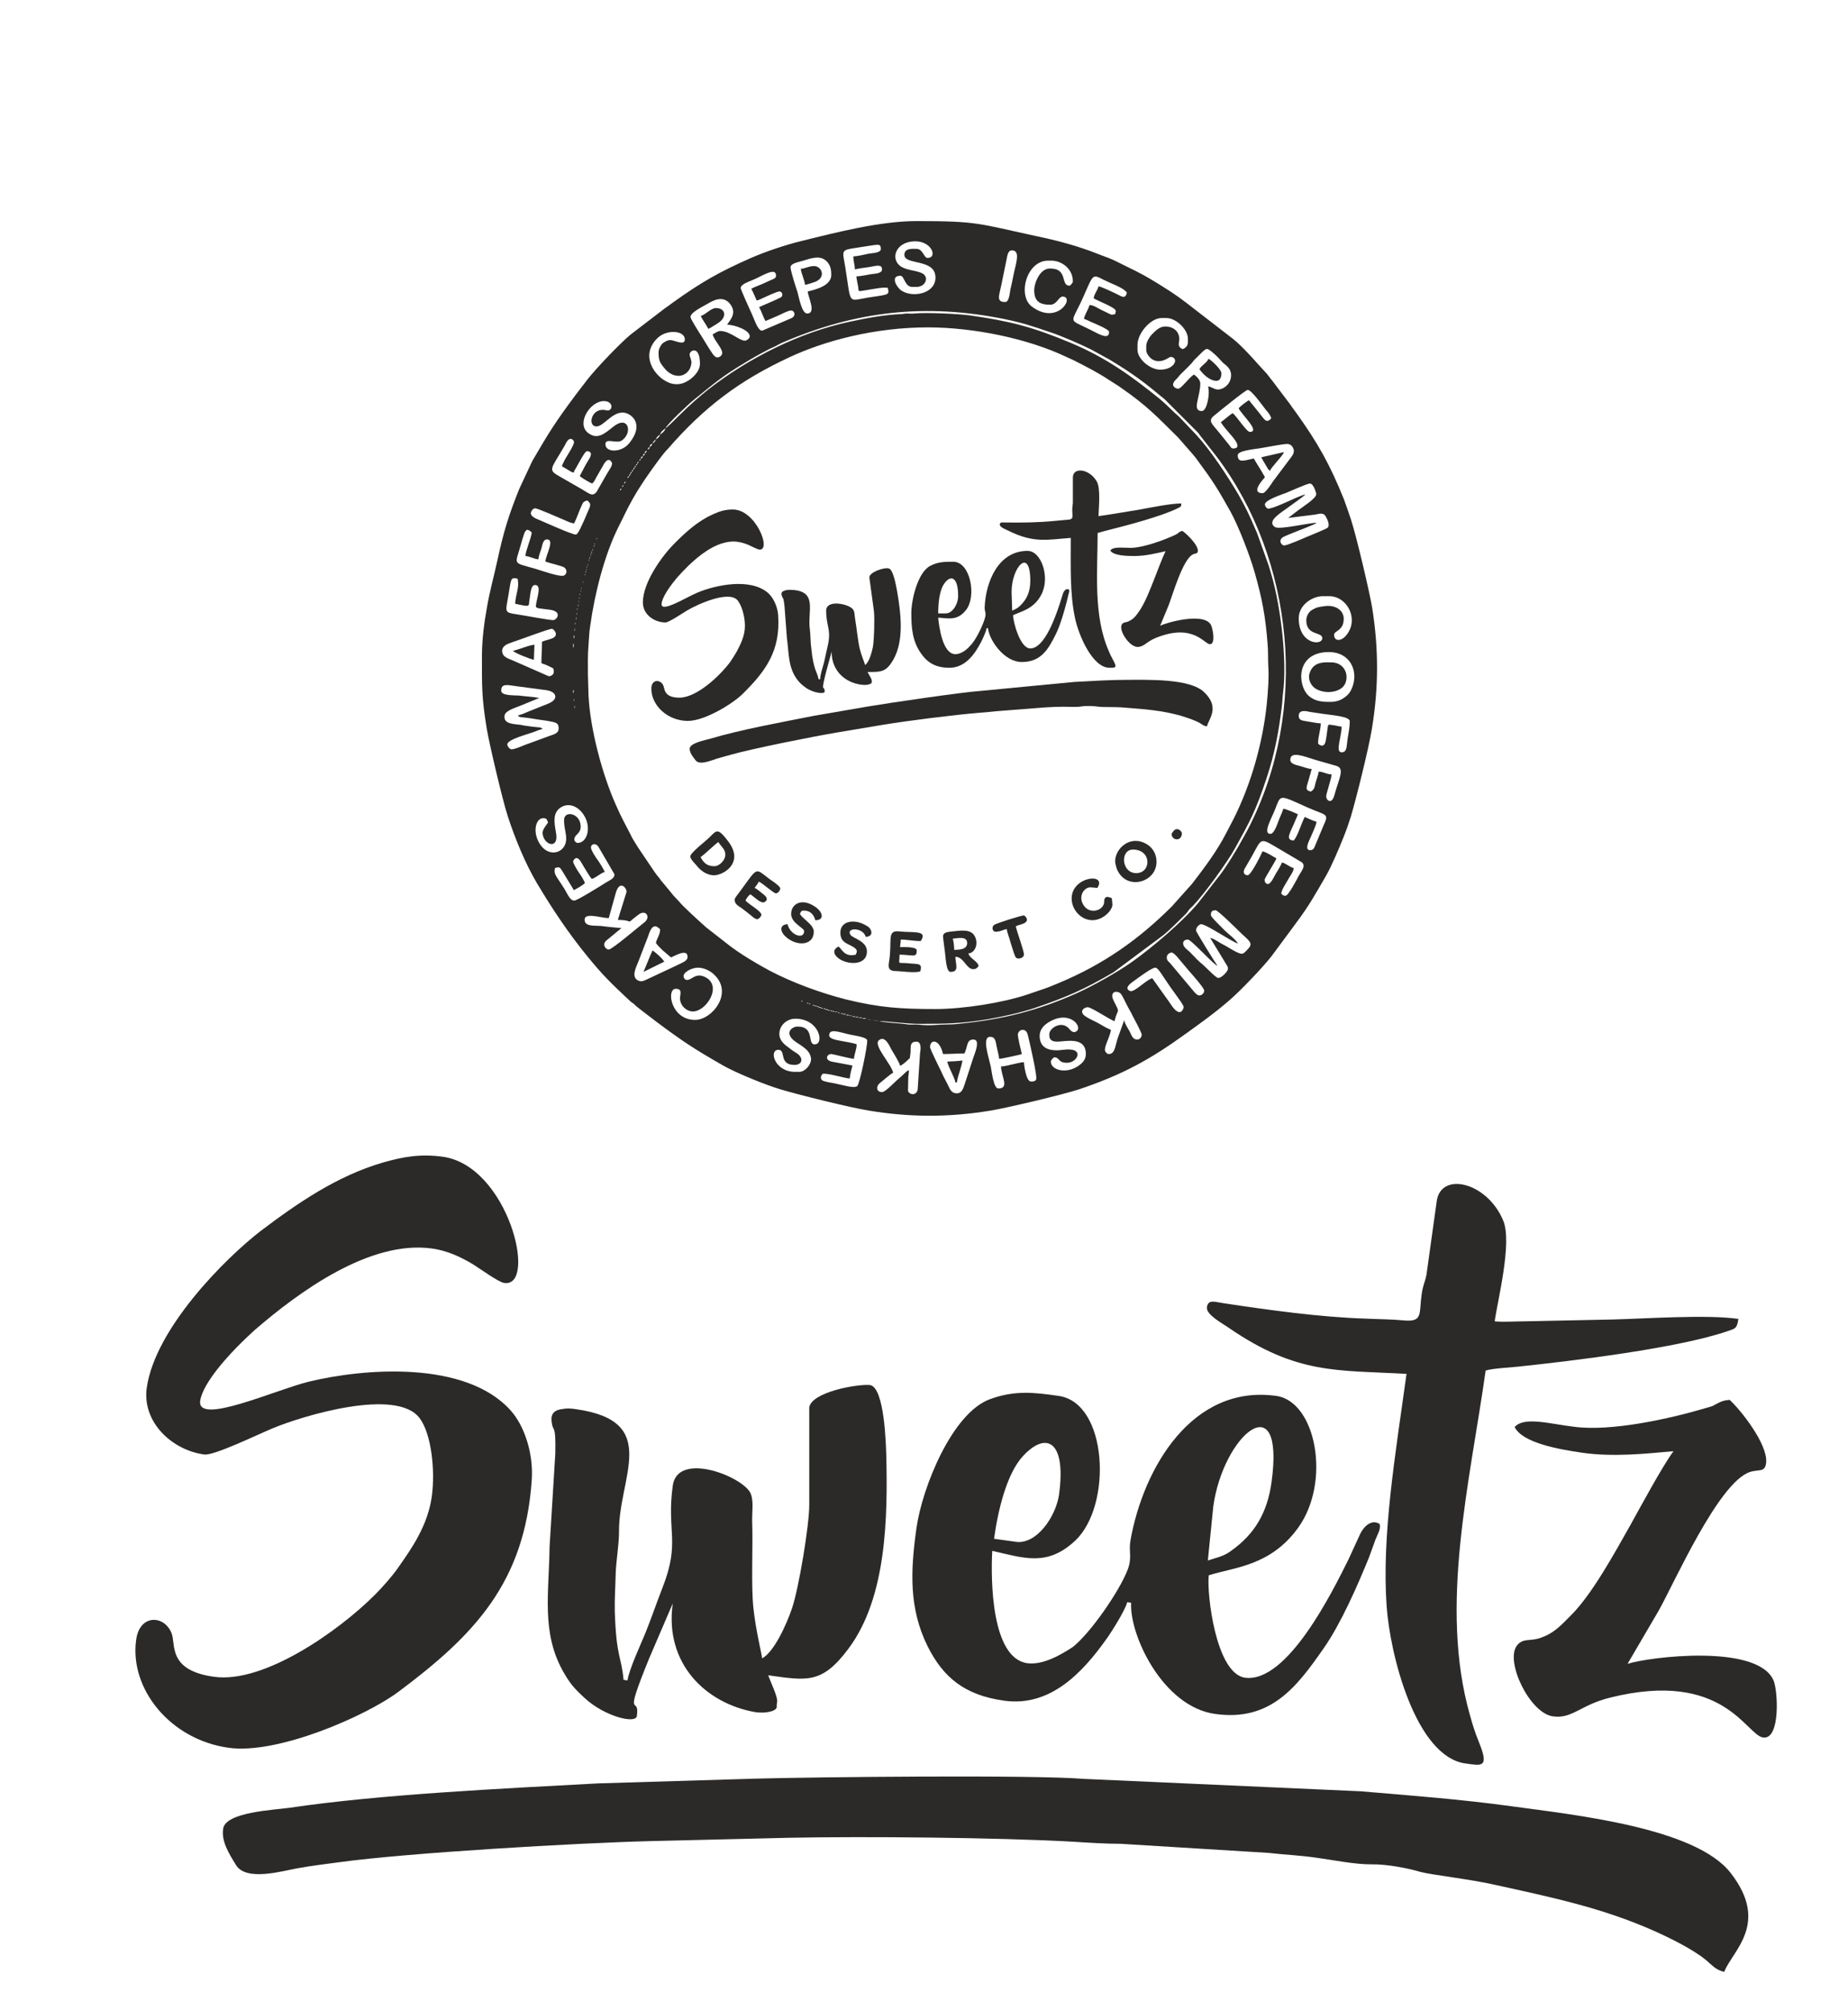 <?xml version="1.0" encoding="utf-8"?>
<!-- Generator: Adobe Illustrator 25.2.3, SVG Export Plug-In . SVG Version: 6.00 Build 0)  -->
<svg version="1.1" id="Warstwa_1" xmlns="http://www.w3.org/2000/svg" xmlns:xlink="http://www.w3.org/1999/xlink" x="0px" y="0px"
	 viewBox="0 0 612 665.9" style="enable-background:new 0 0 612 665.9;" xml:space="preserve">
<style type="text/css">
	.st0{fill-rule:evenodd;clip-rule:evenodd;fill:#2B2A29;}
</style>
<g id="Layer_x0020_1">
	<g id="_2913010634624">
		<path class="st0" d="M316.9,362c-2,0-2.3-1.5-3.1-3c-0.7-1.4-1.4-2.6-2-4c-0.6-1.3-3.8-7.6-3.8-8.3c0-2.6,3.1-2.9,4.3,2.3
			c2.7,0,4.4-0.2,7.1-0.2c1.2-2.5,0.6-4.6,3-4.6c2.5,0,0.2,5.1-0.1,6.1l-2.8,8.6C319,360.3,318.6,362,316.9,362z M298.1,352.9
			c0.6-0.2,2.2-1.5,2.7-2.1c0.6-0.6,0.4,0.1,0.6-1.2c0.5-2.4-0.6-4.7,2.1-4.7c1.9,0,1.3,3.2,1.2,3.7l-0.8,12.2
			c-0.4,2-2.7,1.8-3.2,0.4l0.1-4.6c0.1-0.8,0.2-1.2,0.2-2.3c-1.2,0.6-1.7,1.5-3.2,2.7c-1.2,0.9-4.5,4.6-5.7,4.6
			c-1.9,0-2.1-1.9-0.7-3c0.8-0.6,3.7-3.2,4.4-3.4c-0.7-3-6.6-9-4.8-10.7c2-1.8,3.5,1.6,4.2,3C296,348.8,297.9,351.9,298.1,352.9
			L298.1,352.9z M338.6,341c1.7,0,1.7,1.6,2.1,3c0.6,2.6,2.5,10.9,2.5,13c0,1.1-1.1,1.1-1.8,1.1c-1.6,0-2.3-5.6-2.3-6.4
			c-1,0-2.7,0.5-3.7,0.7c-1.2,0.2-2.5,0.7-3.9,0.7c0.1,3.4,2.9,7.3-0.9,7.3c-1.5,0-2.1-5.1-2.5-7.3c-0.7-3.2-3-9.8-0.2-9.8
			c1.7,0,1.8,1.4,2.1,2.9c0.2,1.2,0.8,3.2,0.9,4.4c0.6,0,7.2-1.4,7.5-1.6c-0.2-0.9-1.5-5.9-1.3-6.7C337.3,341.6,337.9,341,338.6,341
			L338.6,341z M274.6,342.8c0-2.5,3.7-0.9,7.1-0.2c1.8,0.4,5.5,0.8,5.5,2c0,2.2-2.5,14.3-3.3,15c-1,0.9-5-0.4-7.1-0.8
			c-1.3-0.3-2.5-0.4-3.8-0.8c-2-0.5-0.9-2.5-0.3-2.5c2.4,0,6.5,1.4,8.7,1.6c0.1-1.3,0.6-3.1,0.9-4.3l-6.9-1.3
			c-2.5-0.6-1.5-2.6,0-2.5c0.7,0.1,5.7,1.4,7.4,1.6c0.1-1.5,0.9-3.2,0.9-4.8c-0.7-0.4-3.9-0.9-4.9-1.1
			C277.4,344.4,274.6,344.1,274.6,342.8L274.6,342.8z M268.6,350.6c0,2.1-2.1,4.3-3.9,4.3h-1.4c-6.8,0-8.8-7.3-5.5-7.3
			c2.6,0,0,5,5.3,5c2.7,0,3.1-2.4,0.7-3.9c-0.8-0.5-1.6-1-2.3-1.6c-1.7-1.2-3.4-2.5-3.4-4.8c0-2.8,2.5-5,5.3-5c8,0,9.7,8.5,6.4,8.5
			c-2.6,0,0.2-5.9-5.7-5.9c-1.8,0-4.8,2.2-0.4,5.2c1.1,0.7,2.2,1.4,3.1,2.2c0.5,0.4,0.8,0.8,1.2,1.4
			C268.2,349,268.6,350,268.6,350.6L268.6,350.6z M347.5,342.4c0,1.1,0,2.5,2.7,2.5c2.4,0,9.4-1.9,9.4,4.1c0,1.9-1.2,3-2.3,3.8
			c-4.2,3-9.3,1.5-9.3-1.3c0-0.5,0.9-1.4,1.1-1.4c2,0,1.1,1.8,4.3,1.8c3.5,0,6.1-5.3-1.3-4.3c-3.6,0.5-7.8,0.1-7.8-4.6
			c0-3.1,3.1-4.9,5.5-5.7c5.7-1.8,9.1,3.5,6.2,4.4c-1.1,0.3-1.7-1-2.6-1.7C350.9,338.2,347.5,340.6,347.5,342.4L347.5,342.4z
			 M291.1,338c-1.7,0-2.6-0.5-4.1-0.5L291.1,338z M285.6,337.1h1.1v0.2c-0.2,0-0.5,0-0.7,0C285.6,337.2,285.8,337.3,285.6,337.1
			L285.6,337.1z M285.6,337.1c-0.2,0-0.5,0-0.7,0c-0.4-0.1-0.2-0.1-0.5-0.2c0.2,0,0.5,0,0.7,0C285.5,337,285.3,337,285.6,337.1z
			 M284.4,336.9c-0.2,0-0.5,0-0.7,0c-0.4-0.1-0.2-0.1-0.5-0.2c0.2,0,0.5,0,0.7,0C284.4,336.8,284.2,336.7,284.4,336.9L284.4,336.9z
			 M283.3,336.7c-0.2,0-0.5,0-0.7,0c-0.4-0.1-0.2-0.1-0.5-0.2c0.2,0,0.5,0,0.7,0C283.2,336.5,283,336.5,283.3,336.7z M282.1,336.4
			c-0.1,0-0.4,0-0.4,0c-0.4-0.1-0.2-0.1-0.5-0.2c0.1,0,0.4,0,0.4,0C282.1,336.3,281.9,336.3,282.1,336.4z M281.2,336.2h-0.9
			c0.4-0.3-0.5-0.3,0.5-0.2C281.3,336,281,336,281.2,336.2z M279.2,335.7h0.9c-0.4,0.3,0.5,0.3-0.5,0.2
			C279.1,335.9,279.4,335.9,279.2,335.7z M279.2,335.7c-1.2,0-0.4,0-0.7-0.2C279.7,335.5,278.8,335.5,279.2,335.7z M277.6,335.3
			c0.2-0.2,1.2,0.3,0.4,0.1h-0.1C277.8,335.4,277.2,335.7,277.6,335.3L277.6,335.3z M276.7,335c0.2-0.2,1.2,0.3,0.4,0.1H277
			C276.9,335.1,276.3,335.4,276.7,335z M275.7,334.8c1.2,0,0.4,0,0.7,0.2C275.2,335,276.1,335,275.7,334.8z M275.7,334.8
			c-1.2,0-0.4,0-0.7-0.2C276.3,334.6,275.4,334.6,275.7,334.8z M274.1,334.4c1.2,0,0.4,0,0.7,0.2
			C273.6,334.6,274.5,334.6,274.1,334.4z M274.1,334.4c-1.1,0-0.4,0-0.7-0.2C274.5,334.1,273.9,334.1,274.1,334.4z M273.4,334.1
			c-1.2,0-0.4,0-0.7-0.2C274,333.9,273.1,333.9,273.4,334.1z M271.8,333.7c1.2,0,0.4,0,0.7,0.2C271.3,333.9,272.2,333.9,271.8,333.7
			z M271.8,333.7c-1.1,0-0.4,0-0.7-0.2C272.2,333.4,271.6,333.4,271.8,333.7z M271.2,333.4c-1.1,0-0.4,0-0.7-0.2
			C271.6,333.2,270.9,333.2,271.2,333.4z M270.5,333.2c-1.1,0-0.4,0-0.7-0.2C270.9,333,270.2,333,270.5,333.2z M269.8,333
			c-1.1,0-0.4,0-0.7-0.2C270.2,332.8,269.5,332.8,269.8,333z M269.1,332.8l-0.5-0.1L269.1,332.8z M268,332.3
			c0.2-0.2,0.9,0.4,0.3,0.1C268.2,332.4,267.6,332.7,268,332.3z M267.3,332.1c0.2-0.2,0.9,0.4,0.3,0.1
			C267.5,332.2,266.9,332.5,267.3,332.1z M266.6,331.8l0.5,0.1L266.6,331.8z M266.6,331.8l-0.5-0.1L266.6,331.8z M265.4,331.4
			c0.2-0.2,0.9,0.4,0.3,0.1C265.7,331.5,265.1,331.8,265.4,331.4z M264.8,331.2l0.5,0.1L264.8,331.2z M264.8,331.2l-0.5-0.1
			L264.8,331.2z M263.6,330.7l0.5,0.1L263.6,330.7z M263.6,330.7l-0.5-0.1L263.6,330.7z M262.5,330.2l0.5,0.1L262.5,330.2z
			 M262.5,330.2l-0.5-0.1L262.5,330.2z M369.5,328.4c1.7,0,1.9,0.8,3.3,3.6c0.4,0.8,0.7,1.4,1.1,2.1c0.4,0.8,0.8,1.3,1.1,2.1
			c0.5,0.9,3.1,5.7,3.1,6.4c0,0.8-0.6,1.6-1.5,1.6c-1.6,0-1.9-1.6-2.5-2.7s-1.5-2.3-1.8-3.7l-2.2,6.1c-0.8,2.6-0.9,5.1-2.9,5.1
			c-0.7,0-1.3-0.9-1.3-1.4s0.4-1.9,0.6-2.3c0.4-1.1,1.3-3.1,1.4-4.3c-0.8-0.4-1.6-0.7-2.4-1.2c-0.9-0.5-1.5-0.9-2.5-1.4
			c-1.2-0.6-2.6-1.2-3.7-2c-2.1-1.6-0.2-2.9,0.9-2.9c1.3,0,7.4,4.2,8.9,4.6c1.1-4.7,2-2.1-0.3-6.8
			C367.7,329.2,368.8,328.4,369.5,328.4L369.5,328.4z M261.3,329.8l0.5,0.1L261.3,329.8z M261.3,329.8l-0.5-0.2L261.3,329.8z
			 M260.9,329.6l-0.5-0.1L260.9,329.6z M260,329.1L260,329.1C260,329.2,259.9,329.1,260,329.1z M259.3,328.9l0.5,0.1L259.3,328.9z
			 M259.3,328.9l-0.5-0.2L259.3,328.9z M258.8,328.6l-0.5-0.1L258.8,328.6z M257.9,328.2L257.9,328.2
			C258,328.3,257.9,328.2,257.9,328.2z M257.4,328C257.5,327.9,257.5,328,257.4,328L257.4,328z M257,327.7L257,327.7
			C257,327.8,257,327.8,257,327.7z M256.3,327.5l0.5,0.1L256.3,327.5z M256.3,327.5l-0.5-0.2L256.3,327.5z M255.8,327.3l-0.5-0.2
			L255.8,327.3z M255.4,327l-0.5-0.2L255.4,327z M254.9,326.8l-0.5-0.2L254.9,326.8z M254.5,326.6l-0.5-0.2L254.5,326.6z M254,326.4
			l-0.5-0.2L254,326.4z M253.6,326.1l-0.5-0.2L253.6,326.1z M253.1,325.9L253.1,325.9z M252.4,325.4L252.4,325.4
			C252.5,325.5,252.4,325.5,252.4,325.4z M252,325.2C252,325.2,252,325.3,252,325.2L252,325.2z M251.5,325L251.5,325
			C251.6,325.1,251.5,325,251.5,325z M251,324.8L251,324.8z M251,324.8l-0.5-0.2L251,324.8z M250.6,324.5l-0.5-0.2L250.6,324.5z
			 M250.1,324.3L250.1,324.3z M249.4,323.8C249.5,323.8,249.5,323.9,249.4,323.8L249.4,323.8z M374.5,328.2c0,0-2.9-0.6,0.6-3.1
			c1.3-0.9,6.2-4.7,7.5-4.7c0.8,0,2,2,2.6,2.9c0.8,1.2,1.5,2.2,2.3,3.4c0.8,1.1,1.5,2.1,2.3,3.2c0.4,0.6,2.2,2.9,2.2,3.6
			c0,0.1-0.9,4-4.1-0.7c-0.7-1.1-1.3-1.9-2.1-3l-4.2-5.9C379.8,324.3,376.1,328.2,374.5,328.2L374.5,328.2z M249,323.6L249,323.6z
			 M249,323.6l-0.5-0.2L249,323.6z M248.5,323.4L248.5,323.4z M247.8,322.9L247.8,322.9z M231.1,320.4c2.2,0,4.3,1.2,5.4,2.3
			c6.5,6.1-0.7,15-6.3,15c-8.1,0-9.6-10.3-6.4-10.3c2.3,0,1.4,1.8,1.4,3.2c0,2.3,2.1,4.3,4.3,4.3c4.4,0,9.9-8.5,4-11.4
			c-1.9-0.9-3-0.5-4.6,0.5c-1,0.6-2.1,0.8-2.5-0.5C226,322,229.1,320.4,231.1,320.4L231.1,320.4z M247.8,322.9l-0.5-0.2L247.8,322.9
			z M247.4,322.7L247.4,322.7z M246.7,322.2L246.7,322.2z M246.7,322.2l-0.5-0.2L246.7,322.2z M246.2,322L246.2,322z M245.6,321.6
			L245.6,321.6z M245.6,321.6L245.6,321.6z M244.9,321.1L244.9,321.1C244.9,321.2,244.8,321.1,244.9,321.1z M244.4,320.9
			L244.4,320.9z M244.4,320.9L244.4,320.9z M243.7,320.4L243.7,320.4z M243.7,320.4L243.7,320.4z M243,320L243,320z M243,320
			L243,320z M242.4,319.5L242.4,319.5z M242.4,319.5L242.4,319.5z M241.7,319L241.7,319z M241.7,319L241.7,319z M241,318.6
			L241,318.6z M241,318.6L241,318.6z M240.3,318.1L240.3,318.1z M240.3,318.1L240.3,318.1z M239.6,317.7L239.6,317.7z M386.4,317
			c0-1,1-1.6,1.6-1.6c0.9,0,2.7,2.5,3.6,3.5l2.1,2.5c0.7,0.8,5.1,5.7,5.1,6.6c0,0.8-0.8,1.6-1.6,1.6c-1.1,0-2.3-2-3-2.7l-6.7-8
			C386.9,318.3,386.4,318,386.4,317z M239.6,317.7L239.6,317.7z M238.7,317L238.7,317z M238.7,317L238.7,317z M238,316.5L238,316.5z
			 M238,316.5l-0.2-0.2L238,316.5z M237.8,316.3L237.8,316.3z M237.1,315.8L237.1,315.8z M237.1,315.8l-0.2-0.2L237.1,315.8z
			 M236.9,315.6L236.9,315.6z M236.2,315.2L236.2,315.2z M236.2,315.2L236,315L236.2,315.2z M235.9,314.9L235.9,314.9z M235.3,314.5
			L235.3,314.5z M235.3,314.5l-0.2-0.2L235.3,314.5z M235,314.2L235,314.2z M234.1,313.6L234.1,313.6z M234.1,313.6l-0.2-0.2
			L234.1,313.6z M233.9,313.3L233.9,313.3z M233,312.6L233,312.6z M233,312.6l-0.2-0.2L233,312.6z M232.7,312.4l-0.2-0.2
			L232.7,312.4z M232.5,312.2L232.5,312.2z M231.6,311.5L231.6,311.5z M231.6,311.5l-0.2-0.2L231.6,311.5z M231.4,311.3l-0.2-0.2
			L231.4,311.3z M231.1,311L231.1,311z M230,310.1L230,310.1z M230,310.1l-0.2-0.2L230,310.1z M229.8,309.9l-0.2-0.2L229.8,309.9z
			 M229.5,309.7l-0.2-0.2L229.5,309.7z M229.3,309.4L229.3,309.4z M217.2,312.2c0.5,0.8,1.6,1.8,2.3,2.5l2.7,2.3
			c0.8-0.2,5.5-3.2,5.5-0.2c0,1.5-1.8,1.9-3.9,3l-9.6,4.5c-0.9,0.4-1.6,0.8-2.5,0.5c-3-1-1-4.6-0.3-6.4l3.2-8.3
			c0.4-1.1,1-3.4,2.4-3.4c0.5,0,1.6,0.8,1.6,1.1C218.6,309.5,217.5,310.8,217.2,312.2L217.2,312.2z M227.9,308.3L227.9,308.3z
			 M227.9,308.3l-0.2-0.2L227.9,308.3z M227.7,308.1l-0.2-0.2L227.7,308.1z M227.5,307.8l-0.2-0.2L227.5,307.8z M227.3,307.6
			l-0.2-0.2L227.3,307.6z M227,307.4l-0.2-0.2L227,307.4z M226.8,307.2l-0.2-0.2L226.8,307.2z M226.6,306.9L226.6,306.9z M401,303
			c0-1.2,0.4-1.6,1.6-1.6c0.7,0,6.8,6,7.6,6.8c3.3,3.3,5.1,3.9,3.1,6c-1.9,2-1.6,2.5-7.2-0.9c-0.9-0.5-1.6-0.8-2.5-1.4
			c-0.7-0.4-2-1.3-2.8-1.3l5.3,8.7c0.4,0.7,0.8,1.1,0.4,2c-0.4,0.8-2.1,2.6-3.1,2.5c-0.9-0.1-4.2-3.8-6-5.2c-1.4-1.2-3-3.2-4.3-4.2
			c-1.9-1.5-1.6-3.3,0.3-3.3c1.1,0,8.6,8.4,9.8,8.7c-1.1-1.6-7.1-11.2-7.1-11.7c0-1.4,1.4-2.1,1.6-2.1c1.9,0,10.4,6,12.3,6.4
			c-1.2-1.8-3.1-3-4.6-4.5C404.8,307.2,401,303.7,401,303L401,303z M221.5,301.9L221.5,301.9z M221.5,301.9l-0.2-0.2L221.5,301.9z
			 M221.3,301.7l-0.2-0.2L221.3,301.7z M221.1,301.4L221.1,301.4z M219,299.1L219,299.1z M219,299.1l-0.2-0.2L219,299.1z
			 M218.8,298.9L218.8,298.9z M217.4,297.3L217.4,297.3C217.5,297.4,217.4,297.3,217.4,297.3z M204.6,304.6c6.2,0,1.8,2,6.9-1.8
			c2.4-1.8,4.1,0.9,1.9,2.6c-1.7,1.3-10.7,9-11.8,9c-0.9,0-1.6-1.1-1.5-1.8c0.1-0.9,1-1.4,1.7-2l4-3.3c-2-0.2-4.7-0.4-6.7-0.7
			c-2.3-0.2-5.5,0.3-5.5-2.1c0-2.5,5.6-0.5,8-0.5l2.4-8.6c1.3-4,3.5-1.5,3.5-0.1L204.6,304.6L204.6,304.6z M413.2,289.8
			c-1.4,0-1.5-1.2-1.1-2l2.6-4.5c3.4-6.2,2.4-6,9.8-1.7l6.6,3.9c1.4,1.2,0.1,2.6-1,4.5c-0.6,1.1-3.4,6.6-4.4,6.6
			c-0.9,0-0.7-0.2-1.4-0.7c0.1-1.2,1.3-3,2-4.2c0.4-0.7,0.8-1.4,1.2-2c0.4-0.7,0.9-1.3,0.9-2.3c-1.4-0.3-2.7-1.7-3.9-1.8
			c-0.2,0.8-1.5,2.9-2,3.7c-0.5,0.8-1.6,3.4-2.6,3.4c-0.6,0-1.1-0.5-1.1-1.4c0-0.6,3.7-6.2,3.9-7.1c-1-0.5-3.5-2.2-4.6-2.3
			C417.7,282.9,414.3,289.8,413.2,289.8L413.2,289.8z M195.7,280.6c0-1.1,1.5-1.7,2.5-0.2l5.3,9.1c0,1.3-1.3,1.8-2.8,2.7
			c-1.4,0.9-9.6,6-10.5,6c-1.5,0-2.2-2.2-3.6-4.4c-2.4-3.8-3.3-4.3-2.8-6.4c1.9-0.5,1.5-0.4,3.8,3.3c0.8,1.4,1.7,2.7,2.4,4
			c0.7-0.2,3.3-1.8,3.7-2.3c-0.2-0.8-1.4-2.7-2-3.5c-0.4-0.6-1.9-3-1.9-3.6c0-0.4,1.1-2.5,2.6,0.1c0.7,1.1,3,5.2,3.6,5.6
			c1.3-0.3,3-2,4.3-2.3c-0.7-1.4-1.5-2.7-2.4-4C197.4,284.1,195.7,281.5,195.7,280.6L195.7,280.6z M186.8,271.5
			c0,2.8,0.7,4.1,0.7,6.2c0,5.2-6.9,6.9-9.6,0c-1.3-3.5-0.1-6.8,2-6.8c1.3,0,1.2,0.6,1.6,1.4c-0.6,1.1-2,2.3-1.8,3.8
			c0.5,3.8,5.2,5.1,4.5,0.1c-0.4-2.7-1.3-6,0.6-8.1c2.1-2.2,5.5-2.1,8,1c3.4,4.3,1.8,10-1.5,10c-0.5,0-1.1-0.6-1.1-1.1
			c0-1.8,2.1-1.8,2.1-4.3C192.3,269.2,186.8,268.2,186.8,271.5L186.8,271.5z M420.7,276.1c-2.6,0,0.4-5.2,1.4-7.7
			c2.2-5.4,1-5.5,11-1c6.4,2.8,7.1,1.8,5.1,6.2l-2.3,5.5c-0.6,1.3-0.7,2.4-2,2.4c-2.2,0-0.1-3.6,0.2-4.4c0.5-1.2,1.8-3.9,1.9-5
			c-0.8-0.2-3.1-1.2-3.9-1.6c-1.2,2.2-2.4,6.6-3.7,7.8c-3-0.2-1-2.7,0.6-6.7c0.3-0.8,0.6-1.2,0.8-2c-0.8-0.4-4-1.8-4.8-1.8
			c-0.2,0.7-0.6,1.6-0.9,2.3C423.2,272,422.2,276.1,420.7,276.1L420.7,276.1z M427.3,251.6c0-3.1,4.7-1.1,8.3,0l7,2
			c2.8,0.9,0.9,3.9-0.7,9.7c-0.9,3.3-2.7,1.6-2.7,0.5c0-1,0.7-2.7,0.9-3.7c0.3-1.1,0.8-2.6,0.9-3.7c-1.7,0-2.7-0.9-4.3-0.9
			c-0.1,1-0.7,2.5-1,3.6c-0.4,1.5-0.3,2.2-1.6,3c-2.2-0.5-1.3-1.6-0.6-4.3c0.3-1,0.6-2.1,0.9-3.2c-1.2,0-2.8-0.7-4-1
			C429.2,253.3,427.3,252.9,427.3,251.6L427.3,251.6z M191.4,242L191.4,242C191.4,242,191.3,242,191.4,242z M190.7,237.6
			L190.7,237.6C190.7,237.7,190.7,237.7,190.7,237.6z M430.1,237c0-2.2,2.7-1.5,3.6-1.3c1.5,0.2,3.1,0.5,4.7,0.7
			c2.6,0.4,8.6,0.8,8.6,2.4c0,2.1-0.4,3.8-0.7,5.7c-0.4,2.5-0.1,4.6-2,4.6c-2.2,0,0-5.1,0-8.5c-1.1-0.1-2.3-0.5-3.6-0.6
			c-0.9-0.1-0.8-0.1-1,0.8c-0.2,1.2-0.5,4.4-0.9,5.3c-0.7,1.6-2.3,0.3-2.3,0c0-2.2,0.9-4.6,0.9-6.6c-1.2,0-2.9-0.4-4.2-0.6
			C431.6,238.6,430.1,238.7,430.1,237L430.1,237z M190.4,236L190.4,236C190.5,236.1,190.4,236.1,190.4,236z M190.2,234.2
			c-0.1-0.4,0.3-0.8,0.1-0.1C190.4,234.1,190.4,235,190.2,234.2z M190,231.9c-0.1-0.4,0.3-0.8,0.1-0.1
			C190.1,231.8,190.1,232.7,190,231.9z M189.8,228.5c0.3,0.4,0.3-0.5,0.2,0.5c0,0.5,0,0.2-0.2,0.5V228.5z M166,228.7
			c0-0.6,0-0.8,0.3-1.3c0.8-1.1,3.4-0.3,5.4-0.1l9.1,1.2c3.7,0.5,4.3,3.1,0.7,4.5l-6.5,2.6c-1.1,0.5-2.3,1-3.5,1.3
			c0.5,0.7,1,0.5,3.3,0.8c1.4,0.2,2.4,0.4,3.8,0.6c1.2,0.2,2.5,0.3,3.8,0.6c2.4,0.4,2.6,1,2.6,2.4c0,1.6-1.8,1.9-3.1,2.4l-8.2,3
			c-1,0.4-3.2,1.4-4.3,1.4c-0.6,0-1.4-1-1.4-1.6c0-1.6,6.1-3.2,8.4-4c1-0.3,2.3-1,3.3-1.1c-0.5-0.7-1.2-0.5-3.5-0.8
			c-1.4-0.2-2.5-0.3-3.8-0.6c-1.9-0.3-5.8-0.1-5.3-3.1c0.3-1.6,3.2-2.4,5.4-3.3l6.1-2.5c-1.9-0.4-4.6-0.5-6.8-0.8
			C169.6,230.2,166,230.3,166,228.7L166,228.7z M440.6,232.4c-2.7,0-5.1-0.1-7.3-2.1c-3.7-3.5-4.2-14.4,6.8-14.4
			c6.9,0,9.8,6.1,7.8,11.5c-0.6,1.6-1.3,2.6-2.6,3.5C444,231.9,442.4,232.4,440.6,232.4L440.6,232.4z M307.3,108.4
			c14.9,0,33,3.6,46.1,9.9c0.9,0.4,1.6,0.7,2.4,1.1c3.9,2,7.7,3.9,11.3,6.3c1.5,1,2.8,1.7,4.3,2.8c8.5,5.9,11.6,9.3,18.7,16.3
			l4.9,5.6c0.6,0.7,1,1.2,1.5,1.9c5.1,6.9,6.7,9.4,11,17.1c2.7,4.9,6.4,14.5,8,20.1c2.5,8.8,3.6,14.6,4.3,23.9
			c0.2,2,0.1,4.7,0.2,6.9c0.3,3.8-0.1,9-0.5,13c-1.4,13.1-5.3,26.6-11,37.9l-2.4,4.6c-3,5.9-7.3,11.6-11.3,16.8l-6.7,7.5
			c-10.9,10.9-22.6,19.2-37.5,25.4c-1.7,0.7-3.3,1.4-5.1,2l-5.3,1.8c-8,2.7-21.1,4.8-30.4,4.8c-11.8,0-18.7-0.5-29.7-3.2
			c-8.6-2.2-17.8-5.6-25.4-9.6c-4.1-2.2-9.6-5.5-13.1-8.2l-6.8-5.3c-0.4-0.4-0.6-0.4-1-0.8c-1.9-1.7-7.5-6.7-9-8.6
			c-0.6-0.7-1.1-1.1-1.7-1.8l-3.2-3.9c-0.6-0.7-1-1.1-1.5-1.9c-0.6-0.7-1-1.2-1.5-1.9l-5.6-8.3c-0.9-1.5-1.9-2.9-2.6-4.5
			c-1.8-3.5-3-5.6-4.7-9.5c-4.5-10-8.6-25.3-9.1-36.4l-0.2-6.9c0-3.3-0.1-6.4,0.2-9.8c0.2-2.4,0.2-4.2,0.6-6.5
			c1.4-10.3,4.7-23.4,9.4-32.7c1.9-3.7,2.5-5.3,4.7-9.2c2.8-4.9,5.2-8.2,8.4-12.6c1-1.3,2-2.7,3.2-3.9c11.9-13.7,23.5-22.5,40-30.2
			C273.1,112.8,289.7,108.4,307.3,108.4L307.3,108.4z M189.8,213.2h0.2v1.1h-0.2V213.2z M190,210.4c0.3,0.4,0.3-0.5,0.2,0.5
			c0,0.5,0,0.2-0.2,0.5V210.4z M179.5,212.5c0,2.7-0.2,4.4-0.2,7.1c0.7,0.2,1.7,0.6,2.3,0.9c1.8,0.9,1.8,0.6,1.8,2.1
			c0,0.7-1,1.4-1.7,1.3l-11.6-5.1c-1.8-0.8-3.8-1.2-3.8-3.3c0-1.7,1.8-2.3,3.2-2.8c2.5-0.8,12.2-4.5,13.3-4.5c0.4,0,2.3,1.7,0.6,2.9
			C182.4,211.7,180.5,212,179.5,212.5z M190.2,208.6c-0.1-0.4,0.3-0.8,0.1-0.1C190.4,208.5,190.4,209.4,190.2,208.6z M190.4,206.5
			c0-0.6,0.4,0,0.1,0C190.6,206.5,190.4,207.2,190.4,206.5z M190.7,204.9c-0.1-0.4,0.3-0.8,0.1-0.1
			C190.8,204.8,190.8,205.7,190.7,204.9z M190.9,203.3c0-0.6,0.4,0,0.1,0C191,203.3,190.9,204,190.9,203.3z M191.1,201.7
			C191.1,201.1,191.5,201.7,191.1,201.7C191.3,201.7,191.1,202.4,191.1,201.7z M191.4,200.6c-0.1-0.4,0.3-0.8,0.1-0.1
			C191.5,200.5,191.5,201.4,191.4,200.6z M432.6,205.4c0,5.2,5.3,3.7,5.3,5.9c0,2.6-7.8,2.1-7.8-6.6c0-4.4,4.5-7.3,8-7.3h2.1
			c3.6,0,6.4,2.8,7.2,5.9c0.5,2,0.3,3.8-0.5,5.4c-1.9,3.9-5.1,4-5.1,1.5c0-1.4,3.2-1.3,3.2-5.3c0-3-3-4.7-6.3-4.2
			c-2,0.3-2.6,0.3-4.1,1.2C433.5,202.5,432.6,203.9,432.6,205.4L432.6,205.4z M191.6,199.2C191.6,198.6,192,199.2,191.6,199.2
			C191.7,199.2,191.6,199.9,191.6,199.2z M191.8,198.1C191.8,197.5,192.2,198.1,191.8,198.1C192,198.1,191.8,198.7,191.8,198.1z
			 M192,196.9C192,196.3,192.4,196.9,192,196.9C192.2,196.9,192,197.6,192,196.9z M192.3,195.8C192.3,195.2,192.7,195.8,192.3,195.8
			C192.4,195.8,192.3,196.4,192.3,195.8z M192.5,194.9C192.5,194.3,192.9,194.9,192.5,194.9C192.6,194.9,192.5,195.5,192.5,194.9z
			 M192.7,193.7L192.7,193.7C192.8,193.8,192.7,193.8,192.7,193.7z M170.6,199.9c5.3,1.2,4.4,0.8,4.7-1c0.4-2.2,0.4-5.2,1.9-5.2
			c2.3,0,0.6,4.2,0.3,6.6c-0.2,1.3,0.5,1,4.7,1.6c3.9,0.6,2.4,3.1,1.2,3.4c-0.9,0.2-10.1-1.6-11.7-1.8c-5-0.8-4.3-0.4-3.2-7.2
			c0.8-4.6,0.5-5.2,2.9-4.7C172.1,194.5,170.8,196.5,170.6,199.9z M193,192.8C193,192.2,193.4,192.8,193,192.8
			C193.1,192.8,193,193.5,193,192.8z M193.2,191.9L193.2,191.9C193.3,192,193.2,191.9,193.2,191.9z M193.4,191L193.4,191
			C193.5,191.1,193.4,191,193.4,191z M193.6,190.3C193.6,189.7,194,190.3,193.6,190.3C193.8,190.3,193.6,190.9,193.6,190.3z
			 M193.9,189.4c0-0.6,0.4,0,0.1,0C194,189.4,193.9,190,193.9,189.4z M194.1,188.7C194.1,188.1,194.5,188.7,194.1,188.7
			C194.2,188.7,194.1,189.3,194.1,188.7z M194.3,187.8C194.3,187.2,194.7,187.8,194.3,187.8C194.5,187.8,194.3,188.4,194.3,187.8z
			 M194.6,187.1C194.6,186.5,195,187.1,194.6,187.1C194.7,187.1,194.6,187.7,194.6,187.1z M194.8,186.2L194.8,186.2
			C194.9,186.3,194.8,186.2,194.8,186.2z M195,185.5C195,184.9,195.4,185.5,195,185.5C195.2,185.5,195,186.1,195,185.5z
			 M195.2,184.8c0-0.6,0.4,0,0.1,0C195.4,184.8,195.2,185.5,195.2,184.8z M195.5,184.1C195.5,183.5,195.9,184.1,195.5,184.1
			C195.6,184.1,195.5,184.8,195.5,184.1z M195.7,183.4c0-0.6,0.4,0,0.1,0C195.8,183.4,195.7,184.1,195.7,183.4z M195.9,182.8
			c0-0.6,0.4,0,0.1,0C196.1,182.8,195.9,183.4,195.9,182.8z M196.2,182.1c0-0.6,0.4,0,0.1,0C196.3,182.1,196.2,182.7,196.2,182.1z
			 M196.4,181.4L196.4,181.4C196.5,181.5,196.4,181.4,196.4,181.4z M196.6,180.9C196.6,180.3,197,180.9,196.6,180.9
			C196.8,180.9,196.6,181.6,196.6,180.9z M196.8,180.2C196.8,179.6,197.2,180.2,196.8,180.2C197,180.2,196.8,180.9,196.8,180.2z
			 M197.3,179.3l-0.1,0.5L197.3,179.3z M197.3,179.3l0.1-0.5L197.3,179.3z M197.5,178.4C197.5,177.8,197.9,178.4,197.5,178.4
			C197.7,178.4,197.5,179.1,197.5,178.4z M197.8,177.7L197.8,177.7C197.8,177.8,197.7,177.8,197.8,177.7z M198.2,177l-0.1,0.5
			L198.2,177z M198.2,177l0.1-0.5L198.2,177z M174,184.1c1.4,0.1,2.9,1,4.3,1.1c0.1-1.2,0.6-2.4,1-3.6c0.3-1,0.5-3,1.8-3
			c2.7,0-0.2,4.8-0.5,7.3c1.3,0.6,5.6,1.4,6.4,2.1s0.8,1.9-0.1,2.5c-1.1,0.8-7.6-1.6-9.7-2.2c-7.7-2.2-6.6-1.1-4.7-8
			c0.2-0.8,0.5-1.7,0.8-2.7c0.4-1.2,0.4-1.5,1.2-2.2c1.1,0.2,0.9,0.4,1.6,0.9C175.9,178.3,174.1,182.2,174,184.1L174,184.1z
			 M198.7,175.9l-0.1,0.5L198.7,175.9z M198.7,175.9l0.1-0.5L198.7,175.9z M199.1,174.8l-0.1,0.5L199.1,174.8z M199.4,174.3
			l-0.2,0.5L199.4,174.3z M199.4,174.3l0.1-0.5L199.4,174.3z M199.6,173.4L199.6,173.4C199.7,173.4,199.6,173.4,199.6,173.4z
			 M200,172.7l-0.1,0.5L200,172.7z M200.3,172.2l-0.2,0.5L200.3,172.2z M200.5,171.8l-0.2,0.5L200.5,171.8z M200.7,171.3l-0.2,0.5
			L200.7,171.3z M200.7,171.3l0.1-0.5L200.7,171.3z M201,170.4L201,170.4C201,170.5,200.9,170.4,201,170.4z M201.4,169.7l-0.1,0.5
			L201.4,169.7z M201.6,169.3l-0.2,0.5L201.6,169.3z M201.9,168.8l-0.2,0.5L201.9,168.8z M202.1,168.4l-0.2,0.5L202.1,168.4z
			 M202.3,167.9l-0.2,0.5L202.3,167.9z M190.7,177c-1.3,0-9.9-3.9-11.8-4.7c-1.1-0.5-3.1-1.1-3.1-2.4c0-0.7,0.8-1.6,1.4-1.6
			c0.8,0,7.9,3.1,9.5,3.8c0.9,0.4,2.3,1.1,3.4,1.2c0.9-1.6,1.8-4.5,2.7-6.3c0.4-0.9,0.7-1,1.7-1.3c1.7,1.5,1,1.5-1.1,6.7
			C192.9,173.3,191.5,177,190.7,177L190.7,177z M202.6,167.4l-0.2,0.5L202.6,167.4z M202.8,167l-0.2,0.5L202.8,167z M202.8,167
			L202.8,167z M203.3,166.3L203.3,166.3z M203.5,165.8l-0.2,0.5L203.5,165.8z M203.7,165.4l-0.2,0.5L203.7,165.4z M203.9,164.9
			l-0.2,0.5L203.9,164.9z M204.2,164.5L204,165L204.2,164.5z M204.4,164l-0.2,0.5L204.4,164z M204.6,163.8l-0.2,0.2L204.6,163.8z
			 M418.9,167c0-1.4,5.4-3.2,7-3.8c1.3-0.5,7-3.1,7.9-3.1c1.2,0,2.1,3.1,2.1,3.5c0.1,1.4-4.9,4.5-5.9,5.3l-3.4,2.6l8.8-1.1
			c1.8-0.3,2.9-0.8,3.7,0.7c0.5,0.9,1.4,2.8,0.6,3.6c-0.5,0.5-5.9,2.6-7,3.1c-1.4,0.6-6.4,2.8-7.4,2.8s-2.1-1.8-0.3-2.8
			c1.7-0.9,7.8-3.1,10.2-4.2c0.5-0.2,0.5-0.3,0.8-0.5c-2.5,0-12.4,2.4-13.8,1.4c-2.9-2,2.2-4.8,4.4-6.5c0.9-0.7,5.3-3.7,5.7-4.3
			c-0.7,0.1-2.7,1-3.5,1.3c-1.3,0.6-7.9,3.7-8.9,3.4C419.4,168.3,418.9,167.6,418.9,167L418.9,167z M204.9,163.3l-0.2,0.5
			L204.9,163.3z M205.1,162.9l-0.2,0.5L205.1,162.9z M205.3,162.4l-0.2,0.5L205.3,162.4z M205.3,162.4c0.2-0.7,0-0.3,0.5-0.7
			C205.6,162.4,205.8,162.1,205.3,162.4z M206,161.3l-0.2,0.4L206,161.3z M206,161.3c0.2-0.7,0-0.3,0.5-0.7
			C206.3,161.2,206.5,160.9,206,161.3z M206.7,160.1l-0.2,0.5L206.7,160.1z M206.7,160.1c0.2-0.7,0-0.3,0.5-0.7
			C207,160.1,207.2,159.8,206.7,160.1z M207.4,159l-0.2,0.5L207.4,159z M207.6,158.7l-0.2,0.2L207.6,158.7z M207.8,158.3l-0.2,0.5
			L207.8,158.3z M207.8,158.3c0.2-0.7,0-0.3,0.5-0.7C208.1,158.3,208.3,158,207.8,158.3z M208.3,157.6c0.2-0.7,0-0.3,0.5-0.7
			C208.6,157.6,208.8,157.3,208.3,157.6z M208.7,156.9c0.2-0.7,0-0.3,0.5-0.7C209,156.9,209.2,156.6,208.7,156.9z M209.2,156.2
			c0.2-0.7,0-0.3,0.5-0.7C209.5,156.2,209.7,155.9,209.2,156.2z M209.7,155.5c0.2-0.7,0-0.3,0.5-0.7
			C210,155.5,210.1,155.2,209.7,155.5z M210.1,154.9c0.2-0.7,0-0.3,0.5-0.7C210.4,154.8,210.6,154.5,210.1,154.9z M210.6,154.2
			c0.2-0.7,0-0.3,0.5-0.7C210.9,154.1,211.1,153.8,210.6,154.2z M211,153.5c0.2-0.7,0-0.3,0.5-0.7
			C211.3,153.5,211.5,153.1,211,153.5z M211.7,152.6l-0.2,0.2L211.7,152.6z M211.7,152.6c0.2-0.7,0-0.3,0.5-0.7
			C212,152.5,212.2,152.2,211.7,152.6z M212.2,151.9c0.2-0.8,0.1-0.5,0.7-0.9C212.6,151.8,212.8,151.5,212.2,151.9z M212.9,151
			c0.2-0.8,0.1-0.5,0.7-0.9C213.3,150.9,213.5,150.6,212.9,151z M418.2,163.3c-4,0-0.4-4,0.7-5.3c-1.1-2.1-2.5-4.1-3.7-6.2
			c-3.4,0.8-5.3,1.5-5.3-1.1c0-1.5,5.7-2,7.5-2.3c1.9-0.3,7.4-1.4,8.9-1.4c1,0,1.7,0.7,2,1.5c0.4,1,0.1,1.7-0.5,2.6l-6.3,8.4
			C421.1,160.2,419,163.3,418.2,163.3L418.2,163.3z M213.5,150.1c0.2-0.8,0.1-0.5,0.7-0.9C214,149.9,214.1,149.7,213.5,150.1z
			 M214.5,148.9l-0.2,0.2L214.5,148.9z M214.5,148.9c0.2-0.8,0.1-0.5,0.7-0.9C214.9,148.8,215.1,148.5,214.5,148.9z M215.1,148
			c0.2-0.8,0.3-0.8,0.9-1.1C215.9,147.6,215.7,147.6,215.1,148z M186.1,154.4c0.7,0.4,1.2,0.7,1.9,1.1c0.7,0.4,1.1,0.8,2,1
			c0.1-0.6,0.6-1.3,0.9-1.8c0.4-0.7,2.8-5.3,3.4-5.3c2.2,0,1.3,1.9,0.6,2.9c-0.4,0.6-0.6,1.1-1,1.7l-1.9,3.6
			c0.5,0.6,3.5,2.3,4.1,2.5c0.6-0.5,0.9-1.1,1.3-1.9l2.4-4.2c1.7-3.2,2.9-1,2.9-0.5c0,0.9-1.2,2.5-1.6,3.2l-3.5,6.1
			c-1.5,2-2.6,0.4-6.1-1.5l-6.1-3.5c-4.1-2.3-3-2.3,1.4-9.9c0.3-0.6,0.5-0.9,0.8-1.5c1.3-2.1,2.5-0.6,2.5,0c0,1-2.3,4.5-3.1,5.9
			C186.7,153.1,186.3,153.5,186.1,154.4L186.1,154.4z M216.1,146.9c0.2-0.7,0.6-1,1.1-1.4C217,146.2,216.6,146.5,216.1,146.9z
			 M217.2,145.5c0.2-0.8,0.8-1.2,1.4-1.6C218.4,144.7,217.8,145.1,217.2,145.5z M218.6,143.9c0.2-0.9,1.1-1.6,1.8-2.1
			C220.2,142.7,219.3,143.4,218.6,143.9z M199.6,135.7c-4,0-4.9,5.5-2.1,5.5c2.4,0,5-4.6,8.7-4.6c2.5,0,7.5,3.4,2.3,10
			c-2.6,3.4-8,3.3-8,0.5c0-2.3,3.7,0,5.5-1.3c3.6-2.6,2.1-8.4-2.8-4.6c-2.9,2.3-5.3,4.6-8.5,2.1c-3.9-3.1,0.7-10.5,5.3-10.5
			c2.9,0,3.1,2.7,1.5,3.1C200.9,136,200.6,135.7,199.6,135.7L199.6,135.7z M410.2,135.2c1.1,2.2,7.3,7.8,3.7,7.8
			c-1.1,0-4.4-5.3-5.7-6.2c-1.4,0.9-2.5,2-3.9,3c0.8,1.3,1.8,2.4,2.8,3.6c0.8,0.9,4.8,5.1,1.3,5.1c-0.7,0-0.9-0.6-1.2-1l-3.4-4.2
			c-2.3-2.9-4-3.9-1.7-5.7c1.7-1.4,10.4-8.5,11.1-8.5c1.3,0,5.1,5.5,6.1,6.7c0.7,0.8,1.4,1.6,1.7,2.7c-1.7,2-2.4,0.1-4-1.8l-3.4-4.2
			C412.9,132.9,410.6,134.6,410.2,135.2L410.2,135.2z M407.7,124.2c0,2-1.1,3.5-2.6,4.3c-2.4,1.2-3.2-0.2-5-0.6
			c0.1,1,0.2,0.6,0.2,2.3c0,1.4-0.7,5.9-2.3,5.9c-3.4,0-0.5-4.7-0.5-9.1c0-1.3-1.3-2.4-2.1-3c-1.8,1.2-4,4.4-5.1,4.7
			c-0.6,0.1-3.3-0.8-0.7-3.2c0.7-0.7,0.9-1.1,1.6-1.8c1.2-1.2,2.3-2.2,3.4-3.4c0.6-0.7,0.8-1.1,1.5-1.7c3.6-3.5,3.2-3.8,5.6-1.8
			c1.1,0.9,2.3,2.2,3.3,3.3C406.2,121.1,407.7,122.1,407.7,124.2L407.7,124.2z M218.1,116.7c0,2.5,0.3,3.3,2.1,5.4
			c2.4,2.9,6.3,3.3,8.2,0.1c0.3-0.6,0.6-1.6,0.6-2.3c0,0-0.2-1.1-0.3-1.3c-0.2-0.6-0.3-0.6-0.3-1.3c0-1.3,3.4-3.1,3.4,3.2
			c0,2.9-3.4,5.7-5.7,6.4c-1.6,0.5-3.3,0.4-4.8-0.3c-4.5-1.9-9.6-9-3.4-14.8c3-2.8,8.9-2.4,8.9,0.6c0,2.2-3.5,0.2-4.8,0.2
			c-1,0-2.1,0.7-2.7,1.2C218.7,114.6,218.1,115.5,218.1,116.7L218.1,116.7z M379.6,114.6v1.4c0,1.3,2.5,5.5,7.2,2.6
			c0.6-0.3,0.7-0.5,1.2-0.4c2.4,0.5,1,4.2-3.8,4.2c-3.3,0-7.5-3.5-7.5-6.6v-1.6c0-3.8,4.3-8.9,8-8.9h1.6c3.1,0,7.1,3.7,7.1,6.9v1.1
			c0,1.2-0.8,2-1.8,2.3c-2.4-1.3-0.4-2.3-1.3-4.8c-0.6-1.7-2.3-2.7-4.4-2.7c-1.8,0-3.1,1.3-4.1,2.3
			C380.9,111.2,379.6,113.1,379.6,114.6L379.6,114.6z M240.8,107.5c2.2,0,7.5,1.7,7.5,3.9c0,0.6-1,1.4-1.6,1.4
			c-1.9,0-4.9-3.2-8.2-3.2c-0.9,0-1.8,0.8-2.5,1.1c0.6,2.6,5.1,6.1,2.2,7.5c-1.2,0.6-2-0.7-2.7-1.8c-0.4-0.6-0.7-1-1.1-1.7
			c-0.7-1.1-1.3-2.1-1.9-3.1c-0.6-0.9-3.7-5.8-3.8-6.5c-0.3-1.5,3.7-3.4,5.6-4.5c2-1.2,4.9-2.7,7.2-0.3
			C244.4,103.6,241.7,106,240.8,107.5L240.8,107.5z M220.4,141.8c0.3-1.1,7.9-8.3,9.6-9.6c6.7-5.4,9-7.5,16.7-12.1
			c1.7-1.1,7.4-4.3,9.3-5.1c1.2-0.5,2-1.1,3.2-1.6c24.2-10.4,47.3-13.1,73.7-7.7c6.2,1.3,9.3,2.4,14.9,4.3
			c3.7,1.2,10.3,4.1,13.5,5.7l6.2,3.4c7.8,4.7,11.6,7.6,18.2,13.1l10.9,10.9c0.5,0.5,0.5,0.7,1,1.3l5.4,6.9
			c25.4,33.8,30.8,83.8,10.2,123.4l-1.7,3.1c-1.7,3.2-5.4,9.2-7.4,11.8l-7.4,9.5c-5.4,6.4-15.1,14.6-21.7,19.3
			c-4.6,3.3-13.1,8.1-18.5,10.5c-12.8,5.7-24.3,8.6-38.2,10c-1.5,0.2-3,0.3-4.5,0.3c-3,0-5.7,0.5-9.2,0.1c-1.5-0.2-3.1,0.1-4.6-0.2
			c-1-0.2-8-0.6-8.8-1c2.6,0,8.7,0.9,13.3,0.9c9,0,13.8-0.1,22.5-1.5c5.2-0.9,11-2.2,15.5-3.7c10.6-3.6,16.4-6.1,26.3-11.9
			l16.5-12.3c1.9-1.5,5.6-5.2,7.4-7c0.5-0.5,0.6-0.7,1-1.3c0.4-0.5,0.8-0.8,1.3-1.3c3.7-3.8,11.6-14.7,14.1-19.3
			c4.9-8.9,6.6-11.8,10.4-23.2c2.6-7.8,4-15.3,5-23.6c0.2-1.6,0.2-2.9,0.4-4.4c1.4-10.9-0.8-28.6-3.7-38.7c-0.3-1.2-0.8-2.6-1.1-3.7
			l-3.8-10.6c-1.6-3.7-2.6-6.1-4.5-9.7l-1.7-3.1c-3.6-6.1-9.1-14.5-13.9-19.7l-5.8-6.1c-1.5-1.2-3.9-3.8-6.3-5.8
			c-9.4-7.6-17.7-13.6-29.3-18.5c-12.9-5.4-20.4-7.3-33.8-9.2c-3.9-0.5-14.2-1-18.2-0.6c-0.7,0.1-1.5,0-2.3,0
			c-1.2,0-1.3,0.2-2.3,0.2c-6,0.3-11.5,1.4-16.7,2.5c-16.6,3.5-33.7,12.1-47,22.5c-3.1,2.5-6.1,5.1-9,8
			C224.1,138.3,221.6,141,220.4,141.8L220.4,141.8z M362.2,98.8c1.8,1,7.3,3.1,7.3,4.1c0,0.6-0.1,0.6-0.2,1.1
			c-1.6,0.4-0.9,0.3-4.6-1.4c-1.1-0.5-2.5-1.6-3.9-1.6c-0.3,1.4-1.7,3.3-1.8,4.6c0.8,0.2,1.4,0.6,2.1,0.9c1.1,0.5,6.2,2.5,6.2,3.4
			c0,2.8-3.4,0.7-6.2-0.7c-7.7-3.9-6.5-1.5-2.3-11c3.3-7.4,2.9-7.5,6.6-5.6c1,0.5,1.8,0.8,2.8,1.3c1.5,0.6,4.2,1.8,5,3
			c-0.5,2.2-1.7,1.3-3.1,0.6c-1.2-0.6-5.4-2.6-6.3-2.7C363.4,96.3,362.3,97.4,362.2,98.8L362.2,98.8z M248.8,95.6
			c0.7,1.3,1.2,2.6,1.8,3.9c0.8-0.2,1.2-0.4,1.8-0.7c1.1-0.5,4.9-2.3,5.7-2.3c0.9,0,1.3,1.2,0.7,1.8c-0.5,0.5-6.2,2.8-7.4,3.4
			c0.8,1.4,1.3,3.2,2.1,4.6l4.2-1.8c0.9-0.4,3.3-1.7,4.3-1.7s1.8,1.6,0.2,2.5l-9.8,4.2c-1.6,0-2.8-4.5-3.9-6.6
			c-0.4-0.8-3.2-7.1-3.2-7.5c0-1.4,3-2.2,4.9-3.1c3-1.4,6.8-3.8,6.8-1c0,0.9-1,1.1-1.6,1.4c-0.7,0.3-1.4,0.6-2.2,1
			C251.7,94.4,250.1,94.9,248.8,95.6L248.8,95.6z M261.8,88.5c0-1.3,2.6-1.7,3.9-2.1c3-0.9,6.2-2.2,8.4,0.5c0.9,1.1,1.2,2.4,1.2,4.1
			c0,3.5-4.8,4.8-7.8,5.5c0,1.6,3,7.3-0.2,7.3c-1.7,0-2.6-4.8-3.2-7.1C263.6,95.3,261.8,89.6,261.8,88.5L261.8,88.5z M342.5,96.1
			c0,3.9,2.1,4.8,5.3,4.8c2.2,0,2.8-2.7,4.1-2.7c4.2,0-1.7,9.7-10.2,3.3c-4.8-3.6-1.8-15.2,5.4-15.2h1.1c3.3,0,7.1,2.6,7.1,6.9
			c0,0.5-0.9,1.4-1.1,1.4c-3.1,0-0.4-5.7-6.4-5.7C344.4,88.8,342.5,93.7,342.5,96.1L342.5,96.1z M332.9,100c-3.1,0-2-2.1-1.3-5.6
			l1.7-8.3c0.3-1.3,0.4-3.2,1.8-3.2c3,0,1.3,4.4,0.5,8.3c-0.3,1.6-0.6,3.1-1,4.7C334.4,97,334.2,100,332.9,100L332.9,100z
			 M282.6,84.9c0,1.8,0.5,2.6,0.5,4.3c0.5-0.2,4.1-0.7,4.9-0.8c1.9-0.3,4.1-1.1,4.1,0.8c0,1.4-2.4,1.4-3.7,1.6
			c-1.3,0.2-3.4,0.7-4.8,0.7c0.1,1.1,0.4,2.3,0.6,3.5c0.2,1.7-0.2,1.5,2.5,1.1c2.1-0.3,5.6-1.1,7.3-0.8c0.5,2.2,0.6,2.2-5,3
			c-8.7,1.2-6.9,3.5-9.1-10c-0.8-4.8-1.4-5.4,2.1-6l7.1-1.1c2.1-0.3,2.6-0.3,2.6,1.3c0,1.2-2.7,1.3-4,1.5
			C285.9,84.4,284.1,84.8,282.6,84.9L282.6,84.9z M299.5,84.4c0,3.5,10.3,1.1,10.3,7.5c0,5.4-7.6,6.8-11.3,4.3
			c-1.6-1.1-3.8-4.9-0.3-4.9c1.3,0,1.4,3.7,3.9,3.7h1.4c3,0,4.2-3.1,2.1-4.4c-1.7-1-4.7-1-6.8-2.1c-4.3-2.3-2.4-8.6,4.3-8.6
			c5.6,0,7.4,5.5,4.1,5.5c-1.3,0-1.5-3-3.7-3C302.2,82.4,299.5,82.1,299.5,84.4L299.5,84.4z M159.6,217.3c0,10.2-0.1,13.5,1.6,24
			c0.8,4.8,5.2,23.6,7,29.1c2.4,7.3,5.7,15.4,9.6,22c5,8.4,10.4,16.5,16.6,24.1c5.3,6.5,7.8,8.9,14.2,14.9c0.5,0.5,0.7,0.5,1.3,1
			c0.8,0.8,1.6,1.4,2.5,2.1l5.1,3.9c8.6,6.4,12.2,8.8,21.8,14.3c4.1,2.4,14.4,6.6,19.2,8c6,1.8,22.9,6,29.1,7
			c13.7,2.3,26.9,2.3,40.6,0c5-0.8,23.6-5.2,29.1-7c14.3-4.8,23.5-9.8,35.5-18.5c5.4-3.9,9.1-6.5,14-10.7
			c3.8-3.2,11.5-11.3,14.3-14.9l7.7-10.4c5-6.7,6.6-9.8,10.5-16.5c1.7-3,4.2-8.9,5.6-12.4c0.9-2.2,1.7-4.5,2.4-6.7
			c1.8-6,6-22.9,7-29.1c2.3-13.7,2.3-26.8,0.1-40.4c-0.8-4.9-5.2-23.6-7-29.1c-0.8-2.3-1.5-4.5-2.3-6.6
			c-4.7-11.7-8.7-18.8-16.1-29.1c-0.7-0.9-1.2-1.6-1.8-2.5l-5.9-7.8c-0.7-0.8-1.2-1.6-1.9-2.4c-3.2-3.4-7.6-8.7-11.2-11.5
			l-15.4-11.9c-3.5-2.7-7-4.9-10.8-7.2c-5.3-3.2-6.9-3.7-11.8-6.2c-1.9-1-4.1-1.8-6.3-2.6c-6.7-2.7-13.8-4.6-21.1-6.1
			c-18.9-4.1-19-4.9-39.2-4.9c-12,0-26.5,3.7-38.2,6.6c-5.3,1.3-11.9,3.5-16.9,5.7c-10.4,4.6-16.2,7.9-25.7,14.7
			c-0.9,0.7-1.6,1.2-2.5,1.8l-11.5,8.8c-3.8,3.2-11.5,11.3-14.3,14.9l-3.9,5.1c-6.7,9-8.7,12.2-14.3,21.8l-4.3,9.2
			c-3.6,8.9-5.3,14.5-7.4,24.3c-1.1,5-2.4,9.6-3.3,14.8C160.4,205.9,159.6,211.6,159.6,217.3L159.6,217.3z"/>
		<path class="st0" d="M228.4,247.9c0,1.4,1,2.6,2,3.9c1.4,1.7,5.3-0.1,7-0.6c1.6-0.5,2.9-0.8,4.6-1.3c7.5-2.1,26.6-5.9,34.8-7.3
			l15.5-2.6c8.5-1.4,23.6-3.3,32.1-4c1.6-0.1,3.6-0.3,5.4-0.5l16.7-1.3c2.2-0.1,3.7-0.2,5.7-0.2s4.2,0.2,6-0.1s4.2-0.1,5.7,0.1
			c1.3,0.2,5.7,0,8.6,0.3c6.3,0.5,12.3,0.9,18.6,2.7c1.9,0.6,4.8,1.5,6.4,2.5c0.8,0.5,1.2,0.9,2.2,1c0.6-2.5,4.4-6.2-0.9-11.3
			c-4.7-4.6-18.6-4.1-25.7-4.1c-5.8,0-11.6,0.4-17.4,0.7l-31.3,3c-5.9,0.4-30.4,4-36.8,5.1l-18,3.1c-10.6,2.1-24.4,4.6-34.4,7.6
			C233.8,245,228.4,246,228.4,247.9L228.4,247.9z"/>
		<path class="st0" d="M212.9,199.5c0,4,3.8,6.6,7.5,6.6c1.1,0,5.7-3.1,7.2-4c3.2-1.9,13.4-6.6,16.5-3.5c1.5,1.6,2.6,5.5,2.6,8.6
			c0,3.4-1.5,6.2-2.7,8.5c-0.6,1.1-1.5,2.5-2.2,3.5c-3.5,4.7-11.1,11.8-16.8,11.8c-5.3,0-4.8-3-5.4-4.2c-1.1-2-3.9-1.8-3.9,1.2
			c0,5.6,5.4,10.7,12.1,10.7c5.6,0,14.9-5.7,18.2-9c7.7-7.6,12.5-14.3,11.7-26c-0.2-3-1.7-6-3.5-7.5c-5.9-4.9-17.2-2.5-23.2,0
			c-3.6,1.5-11.9,6.7-11.9,3.9c0-2.1,2.7-5.8,3.8-7.2c0.4-0.5,0.8-1,1.2-1.5c4.5-5.1,11.7-12.1,18.8-12.1c1.8,0,3.3,0.5,4.7,1
			c0.9,0.4,3.4,1.7,4,1.7c3.9,0-1.4-13.3-8.9-13.3c-2.6,0-4.4,0.6-6.6,1.6c-5,2.2-9,5.9-12.8,9.7
			C219.6,183.7,212.9,192.6,212.9,199.5L212.9,199.5z"/>
		<path class="st0" d="M313.2,203.1h-2.5c0-3.3,0.4-7.5,1.9-9.7c2.2-3.3,4.7-2.4,4.7,3.8C317.4,199.7,315.6,203.1,313.2,203.1z
			 M335.2,202.2L335,196c0-8.3,6.2-15,6.2-3.7c0,3.6-1.1,6.1-3.4,8.3C336.9,201.5,336.2,201.7,335.2,202.2L335.2,202.2z
			 M316.4,216.6c-4.2,0-5.4-8.9-5.7-12.1c3.7,0.3,6.4,1,9.2-2.5c3.6-4.5,1.5-16-4.2-16c-2.9,0-5.1,0-7.7,1.4c-4,2.1-6.2,11-6.2,15.7
			c0,4.9,0.4,9.2,3.1,13.1c2.2,3.2,4.9,4.9,9.5,4.9c5.3,0,8.4-4.5,10.5-8.5c0.4-0.8,1.8-3.7,1.8-4.6h0.5c0.3,3.7,5.2,11.2,11.2,11.2
			c6.4,0,8.8-4.3,11.2-9.1c1.5-3,2.8-7.5,3.7-11c0.2-0.7,0.3-1.4,0.5-2.1c0.2-0.8,0.5-1.3,0.2-1.8c-1-0.5-1.7,0.5-2,1.4l-1,3.2
			c-1.2,3.6-4.9,14.9-9.8,14.9c-3.4,0-5.7-8.9-5.7-11c2.7-1.3,6.8-2,9.3-6.7c3.1-5.7,0.1-14.6-4.5-14.6c-9.7,0-13.8,10.2-14.2,18.5
			c-0.1,1.4,0.5,1.9,0.2,3.3c-0.6,2.6-3.2,7.9-5,9.6C320.2,215.1,318.3,216.6,316.4,216.6L316.4,216.6z"/>
		<path class="st0" d="M287.9,191.2l1.5,11c0.3,2.3,0.1,9.4-0.3,11.9c-0.4,2-1.3,5.2-2.6,6.1c-0.1-0.6-1.2-3-1.8-5.5
			c-0.6-2.6-1-6.7-1.5-9.7c-0.2-1-0.1-2.4-0.7-3.2c-1.2-1.8-8.9-3.5-8.9,0.4c0,5.3,1.8,6.2,0.5,11.7c-0.4,1.8-0.8,3.5-1.2,5.4
			c-0.4,1.4-1.3,4.3-1.3,5.6h-0.5c-0.6-2.7-1.2-2.3-2.1-7.5c-0.2-1.4-0.3-2.8-0.5-4.3c-0.1-1.3-0.1-3.3-0.3-4.7
			c-0.9-6.1,3-13.1-6.8-13.1c-0.6,0-1.1,0.1-1.4,0.2c-1,0.3-1.4,0.7-1.1,1.7c0.3,1.2,0.5,0,0.9,3.5l0.8,10.6
			c0.7,5.2,0.4,9.7,3.4,13.7c1,1.3,1.6,1.8,3,2.8c2.5,1.7,6.1,2.1,6.1,1.2c0-2.6-1.5,1.2,0.5-6.6l1.8-6.6c0,6.9,5.3,10.8,11,11
			c0.5,0,1.1-0.1,1.4-0.2c1.2-0.4,0.9-0.9,0.9-0.8v-0.6c-0.2-0.7-1.1-2.1-1.4-2.7c4.5,0,6.2,0.1,8.6-4.2c3.6-6.4,2.4-15.5,1.2-22.5
			c-0.2-0.9-1.2-7.6-2.9-7.6C292.9,187.8,287.9,189.4,287.9,191.2L287.9,191.2z"/>
		<path class="st0" d="M355.3,158.1v8.5c-0.1,1-0.2,1.1-0.2,2.3c0,2.2,0.6,3.1-1.6,3.2c-1.5,0.1-3.1,0.3-4.4,0.4
			c-5.2,0.5-10.9,0.6-16.2,0.5c-1,0-1.8-0.2-1.8,0.7c0,0.9,2,1.6,2.8,2c8.4,4.2,12.8,3,20.7,2.4c0,9.5-0.3,18.6,1.4,26.5
			c1.1,5.4,5.7,16.5,11.4,16.5c1.8,0,2.8,0.2,1.2-2.6c-0.6-1.1-0.9-1.7-1.4-2.9c-5.2-11.8-3.7-26.3-3.7-39.1c0.7-0.3,2.6-0.7,3.6-1
			c6-1.5,17.8-4.6,23.1-7.3c0.8-0.4,1-0.4,1-1.5c-3.6,0-10.3,1.4-14.2,2.1l-9.8,1.6c-1,0.1-2.4,0.4-3.4,0.5c0-2.3,0.8-9.2-0.6-11.5
			C360.7,155.1,355.3,154.6,355.3,158.1L355.3,158.1z"/>
		<path class="st0" d="M367.7,182.3c1.1,1.7,5.4,1.8,8,1.8c3.6,0,7.3-0.9,10.3-1.6c-1,2-2.8,6.8-3.7,9.1c-1.3,3.3-3.2,8.3-5.2,11
			c-1,1.4-1.6,2.3-3.3,3.1c-1,0.5-1.8,0.2-2.3,1.1c-1.1,1.9,2.5,7.4,5.2,7.4c2.2,0,2.9-1.7,6.1-3c12.4-5,16,2.1,17.9,2.1
			c2,0,0.9-5.6,0.2-6.6c-2.5-3.9-14.3-0.7-16.7,0.5l2.7-6.5c1.3-3.2,4.7-15.4,8.1-17.1c0.9-0.5,1.7-0.1,1.7-1.3
			c-0.1-2.1-3.7-5.5-5.1-6.5c-0.6,0.1-0.8,0.2-1.3,0.6c-0.7,0.5-0.3,0.3-1.1,0.7c-3.9,1.8-10.4,4.2-14.7,4.3
			C371.6,181.4,368.6,180.9,367.7,182.3L367.7,182.3z"/>
		<path class="st0" d="M236.6,286.8c-2.2,0-3.4-0.8-4.6-3c1.7-1.2,4.8-4.3,5.9-5c0.7,1.3,2.3,2.3,2.3,4.1
			C240.3,284.7,238.3,286.8,236.6,286.8z M228.6,283.6c0,0.6,0.9,1.7,1.3,2.1c0.7,0.7,0.9,1.1,1.6,1.8c1.1,1.1,2.6,2.1,4.5,2.3
			c2.9,0.4,10.9-3.8,5.1-11.3c-3.5-4.6-3.8-3.5-6-1.4C233.9,278.4,228.6,282.3,228.6,283.6L228.6,283.6z"/>
		<path class="st0" d="M433.5,224.1c0,1.6,0.9,3,2,3.8c2.4,1.6,6.3,1.7,8.7,0c3-2.1,2.3-8.6-3.5-8.6c-2,0-4-0.1-5.6,1.3
			C434.3,221.3,433.5,222.8,433.5,224.1L433.5,224.1z"/>
		<path class="st0" d="M315.5,310.8c1,0,4.8-1.1,4.8,1.4c0,2.1-2.3,2.3-4.3,2.3C316,313.5,315.8,311.4,315.5,310.8z M314.8,321.8
			c3,0,1.6-2.6,1.6-5c2.8,0,3.6,4.1,5.9,4.1c1,0,1.4-0.5,1.8-1.1c-0.4-1.6-3-2.5-3.4-4.1c2.3-0.2,3.5-3.4,2-5.9
			c-1.3-2.2-4.5-1.7-7.3-1.4c-1.5,0.2-3,0.2-3.1,1.6c0,0.5,0.4,3.3,0.5,4.2C313.2,316.5,313.2,321.8,314.8,321.8z"/>
		<path class="st0" d="M375.2,281.3c6.3,0,6.1,7.8,1.1,7.8S370.9,281.3,375.2,281.3z M369.3,285.2c0,0.6,0.4,2.1,0.6,2.6
			c3.1,7.3,13.1,4.4,13.1-2.4c0-3-1.6-5.2-4-6.3C373.9,276.7,369.3,281.1,369.3,285.2z"/>
		<path class="st0" d="M243.3,297.8c0,1.9,1.3,2,3.5,3.8c0.7,0.6,1.2,0.9,1.9,1.5s1.2,1.1,2.1,1.3c0.8-0.4,1.1-0.7,1.4-1.6
			c-0.7-1.2-1.3-1.5-2.5-2.4c-0.7-0.5-2.4-1.7-2.8-2.2c0.2-0.7,1-1.7,1.6-2.1c1.6,1.1,3,2.7,4.3,2.7c0.3,0,2.4-0.9,0-2.7
			c-0.7-0.5-2.2-1.9-2.9-2.1c0.5-0.7,1-1.3,1.4-2.1c1.6,0.8,4.9,3.9,5.7,3.9c0.6,0,1.4-1,1.4-1.6c0-0.8-2.8-2.6-3.5-3.1
			c-5-3.7-3.7-4.3-9.8,4C244.7,295.7,243.3,297.3,243.3,297.8L243.3,297.8z"/>
		<path class="st0" d="M304.8,321.6c0.7-2.8-0.7-2.3-3.4-2.6c-4.6-0.5-3.5,0.8-3.5-2.9c4.4,0,5.7,1.2,5.7-1.4c0-1.3-4.2-1.1-5.5-1.1
			c0-1.2,0.2-1.2,0.2-2.5c2.2,0,4.3,0.5,6.6,0.5c2.5-3.7-2.4-2.7-7.1-3.2c-4.3-0.5-2.2,3.2-3.4,10.2c-0.3,1.9,0,2.7,1.7,2.9
			C298.1,321.5,303.2,322.3,304.8,321.6z"/>
		<path class="st0" d="M278.3,308.8c0,3.7,3,3.6,4.9,5.2c0.8,0.7,0.6,1.2,0.2,2.1c-3.8,0.9-4.6-1.9-5.7-2.7
			c-1.8,0.9-1.8,2.2-0.5,3.5c2.7,2.6,9.9,3.2,9.9-1.9c0-3.4-4.6-4.3-5.4-5.4c-1.8-2.5,4.1-2.7,5,0.6c2.4-0.1,2.2-2,1.1-3.1
			c-0.3-0.3-1-0.7-1.4-0.9C282.7,304.2,278.3,305,278.3,308.8L278.3,308.8z"/>
		<path class="st0" d="M262,302.6c0,3.1,4.3,4.6,4.3,5.7c0,2.9-4.6,1.4-5.5-2.3c-3,0.2-2.5,2.9,0.2,4.8c3.6,2.6,8.5,2,8.5-2.3
			c0-2.4-3.5-4-4.6-5.9c0.4-0.8,0.4-1.1,1.4-1.1c2.1,0,3.3,1.5,3.7,3.2c3.1,0,2.6-2.7-0.1-4.5C265.5,297.2,262,299.3,262,302.6z"/>
		<path class="st0" d="M354.9,297.5c0,3.5,2.7,6.6,5.9,7.1c3.9,0.7,7.6-3,7.6-5.1l-0.2-2.1c-3-1.4-2.4,1.1-2.6,1.8
			c-0.8,2.6-4.6,3.2-6.4,1c-2.5-3.1-0.3-6.4,1.9-6.4l2.3,0.2C366.8,288.9,354.9,290.1,354.9,297.5L354.9,297.5z"/>
		<path class="st0" d="M329.7,308.5c1.6,0,2.3-0.6,3.7-0.9c0.1,0.9,0.6,2.3,0.9,3.2c0.3,1,0.6,2.1,1,3.3c0.3,0.8,0.7,2.5,1.2,3
			c0.8,0.7,2.6,0,2.6-1c0-1.4-2.2-7.1-2.7-9.4c0.6-0.3,1.4-0.5,2-0.7c3.2-1,0.9-2.9,0.7-2.9c-0.9,0-9.1,2.6-9.8,3.1
			C328.3,306.8,328.6,308.5,329.7,308.5L329.7,308.5z"/>
		<path class="st0" d="M232.1,104.6c0.2,0.8,1.9,3.1,2.5,4.3c1-0.5,2-1.2,3-1.8c3.3-2,2.8-5.1-0.5-5.1
			C235.4,102,233.7,104.2,232.1,104.6L232.1,104.6z"/>
		<path class="st0" d="M397.2,122.2c1,1.5,3.3,3.9,5.7,3.9c1.1,0,1.6-1.2,1.6-2.5c0-1.3-3.6-4.6-4.3-4.8
			C399.8,120,397.9,121,397.2,122.2z"/>
		<path class="st0" d="M265.2,89c0.1,1.5,1.3,3.8,1.4,5.3c0.8-0.1,2.6-0.7,3.4-1c3.7-1.5,2.1-5.2-0.4-5.2
			C267.8,88.1,266.8,88.9,265.2,89z"/>
		<path class="st0" d="M417.7,151.4c0.4,0.8,0.8,1.5,1.3,2.3c0.7,1.1,0.9,1.8,1.6,2.2c0.3-1.2,4.3-5,4.6-6.2L417.7,151.4z"/>
		<path class="st0" d="M213.1,321.8l6.9-3.4c-0.9-1.3-2.6-2.8-3.9-3.7c-0.5,1-1,2.3-1.5,3.5L213.1,321.8z"/>
		<path class="st0" d="M169.9,215.5c0.6,0.8,6,2.8,6.9,3l0.2-5C175.5,213.5,172,215,169.9,215.5z"/>
		<path class="st0" d="M313.7,351.5c0.4,1.9,2.6,5.6,2.7,6.9h0.5c0.1-1.1,0.6-2.6,0.9-3.6c0.2-0.8,0.9-2.8,0.9-3.7
			C318.3,351.3,314.4,351.5,313.7,351.5z"/>
		<path class="st0" d="M388,276.1c0,2.3,3.4,2.6,3.4-0.2c0-0.6-1.5-2.3-2.8-0.7C388.6,275.2,388,276,388,276.1L388,276.1z"/>
	</g>
	<path class="st0" d="M73.9,605.5c-0.6,4.1,1.7,7.9,4.3,12.1c3.4,5.4,15.3,1.9,20.3,1c5-0.9,8.7-1.3,13.8-2c22.4-3.1,79-6.4,103.2-7
		l45.7-1.1c25-0.5,69.4-0.1,94.1,1.3c4.8,0.3,10.6,0.7,15.9,0.7l48.8,3c6.2,0.7,10.7,0.8,16.6,1.7c5.7,0.8,12,2.1,17.5,2.1
		c5.2-0.1,12.3,1.3,16.3,2.5c3.7,1,16.5,2.4,24.8,4.3c18.1,4,35.2,7.5,52.5,15.2c5.4,2.4,13.1,6.2,17.4,9.8c2,1.7,3.2,3.2,5.9,3.8
		c2.7-7,15.2-16,2.1-32.8c-11.7-15-51.9-19.2-72.3-22c-16.6-2.3-33.6-3.6-50.4-5l-91.5-4.1c-17.2-1.4-89.1-0.6-107.9-0.1l-53,1.6
		c-31.4,1.7-72.1,3.6-102.3,8.1C90.6,599.3,74.7,600,73.9,605.5L73.9,605.5z"/>
	<path class="st0" d="M48.6,459.5c-1.6,11.4,8.4,20.7,19.1,22.1c3.2,0.4,17.6-6.6,22.4-8.6c10-4.2,41.3-13.7,48.9-3.4
		c3.8,5.1,5.2,17,4,25.9c-1.4,9.8-6.7,17.2-11.1,23.5c-2,2.9-5.3,6.6-7.8,9.1c-12,12-36.7,29.4-53.2,27.1
		c-15.3-2.1-12.7-10.6-14-14.2c-2.2-6.2-10.6-6.8-11.8,1.9c-2.3,16.2,11.2,33.1,30.6,35.8c16.1,2.3,45.3-10.4,56.2-18.5
		c25.2-18.8,41.9-36.2,44.2-70.2c0.6-8.7-2.4-17.9-7-23c-14.9-16.6-48.4-14-66.9-9.5c-11,2.7-37.1,14.6-35.9,6.3
		c0.9-6.1,10-15.7,13.7-19.3c1.4-1.4,2.7-2.6,4.1-3.9c15-13,38.5-30.1,59-27.2c5.1,0.7,9.4,2.8,13,4.9c2.4,1.4,9,6.3,10.9,6.5
		c11.1,1.6,1.4-38.8-20.4-41.8c-7.5-1-13,0-19.7,1.9c-15.2,4.4-28.3,13.4-40.6,22.7C74.4,416.8,51.4,439.9,48.6,459.5L48.6,459.5z"
		/>
	<path class="st0" d="M336.4,510.5l-7.2-1c1.3-9.5,4.2-21.5,9.5-27.3c7.8-8.5,14.5-5.1,12,12.8C349.6,502.3,343.2,511.5,336.4,510.5
		L336.4,510.5z M400,516.7l1.8-17.9c3.3-23.9,23.8-40.8,19.3-8.1c-1.4,10.3-5.7,17.2-13,22.5C405.3,515.4,403.2,515.6,400,516.7z
		 M340.2,550.7c-12-1.7-12.1-27.9-11.6-37.2c10.6,2.4,18.2,5.3,27.5-3.4c12.3-11.6,10.8-45.6-5.5-47.9c-8.2-1.2-14.7-1.9-22.8,1.1
		c-12.5,4.6-22.4,29.2-24.3,42.7c-2,14.2-2.5,26.6,3.7,39.1c5.1,10.2,12.2,16.2,25.3,18c15.4,2.2,26.1-9.5,33.7-20.1
		c1.5-2,6.5-9.9,7.1-12.5l1.3,0.2c-0.6,10.7,10.5,34.4,27.8,36.8c18.4,2.6,27.1-9,36-21.8c5.6-8,11.1-20.5,15-30.1
		c0.7-1.9,1.4-3.9,2.1-5.8c0.9-2.2,1.8-3.5,1.4-5.2c-2.7-1.7-5.2,0.8-6.4,3.2l-4,8.7c-5,10-20.1,40.9-34.2,39
		c-9.7-1.4-12.7-28-12-33.9c8.4-2.7,20.3-3,29.5-15.6c11.1-15.2,6.1-41.9-7.1-43.8c-27.9-3.9-44,23.8-48.3,47.7
		c-0.7,3.9,0.6,5.6-0.9,9.7c-2.7,7.2-12.5,21.3-18.3,25.8C351.6,547.7,345.6,551.4,340.2,550.7L340.2,550.7z"/>
	<path class="st0" d="M268,466v32.4c0,6.6-3.4,27.2-5.7,34.1c-1.9,5.6-6,14.5-9.9,16.6c-0.2-1.8-2.1-9.2-2.9-16.7
		c-0.8-7.7-0.1-19.7-0.4-28.6c-0.1-2.9,0.6-7-0.6-9.5c-2.9-5.6-24.1-13.8-25.7-2.4c-2.1,15.3,2.6,18.5-3.4,33.8
		c-2,5.1-3.6,9.9-5.7,15.1c-1.6,3.9-5.3,11.8-5.9,15.6l-1.3-0.2c-0.7-7.9-2.4-7.2-2.9-22.6c-0.1-4.1,0.2-8.1,0.3-12.6
		c0.1-3.8,1.1-9.6,1.1-13.8c-0.2-18.1,14-36.6-14.2-40.6c-1.8-0.3-3.2-0.3-4.2-0.1c-3.1,0.3-4.3,1.6-3.9,4.4
		c0.5,3.7,1.4,0.1,1.2,10.4l-1.9,30.9c-0.2,15.3-2.7,28.1,4.3,40.9c2.4,4.3,3.8,5.9,7.4,9.2c6.5,6,16.8,8.6,17.2,5.9
		c1.1-7.6-4.9,3,4-18.9l7.9-18.4c-2.8,19.8,10.8,33.1,27.3,36c1.3,0.2,3.1,0.2,4.1,0c3.7-0.6,3-2.1,3-2.1l0.2-1.7
		c-0.2-2.1-2.3-6.4-3-8.4c12.9,1.8,17.8,2.9,26.5-8.7c12.8-17,13.1-43.7,12.6-64.4c-0.1-2.6-0.5-22.3-5.4-23
		C283.9,458.2,268.8,460.9,268,466L268,466z"/>
	<path class="st0" d="M475.8,397.7l-3.4,24.4c-0.6,2.9-1.1,3.1-1.6,6.5c-0.9,6.4,0.5,9.2-5.9,8.6c-4.2-0.4-8.9-0.4-12.8-0.6
		c-15.1-0.5-31.7-2.8-46.9-5.1c-2.8-0.4-5.1-1.4-5.5,1.3c-0.4,2.5,5.2,5.4,7.3,6.9c22.6,15.5,35.8,13.9,58.8,15.2
		c-3.8,27.4-8.2,53.4-6.6,76.8c1.1,16.1,9.6,49.9,26.1,52.2c5.3,0.7,8,1.6,4.5-7c-1.4-3.5-2-5.4-3-9c-10.3-36.2,0-77.1,5.2-114.1
		c2.2-0.7,7.9-1,10.8-1.3c18-1.9,53-6.1,69.5-11.8c2.5-0.9,2.9-0.8,3.4-4c-10.4-1.5-30.3-0.1-41.7,0.2l-29,0.6c-3.1,0-7.2,0.3-10,0
		c0.9-6.7,5.9-26.1,2.8-33.4C492.5,391.4,477.2,387.8,475.8,397.7L475.8,397.7z"/>
	<path class="st0" d="M501.6,472.5c2.6,5.3,14.8,7.4,22.3,8.5c10.4,1.5,21.4,0.3,30.3-0.5c-3.8,5.2-10.9,18.4-14.4,24.7
		c-5.1,9-12.5,22.6-19.5,29.6c-3.5,3.5-5.7,6.1-10.7,7.7c-3,0.9-5.3-0.1-7.2,2.3c-4.1,5.2,4.2,22.5,11.9,23.5
		c6.4,0.9,9.1-3.8,18.9-6.2c37.7-9.4,45.1,12.5,50.7,13.2c5.8,0.8,4.9-15.7,3.4-19c-5.5-12.1-41-7.7-48.3-5.4l10.3-17.6
		c5-8.8,19.8-42.5,30.2-45.9c2.9-1,5.1,0.3,5.4-3.2c0.5-6.1-8.4-17.3-12.1-20.7c-1.8,0.2-2.3,0.3-3.9,1.1c-2.2,1.1-0.8,0.7-3.6,1.5
		c-12,3.6-31.7,8-44.1,6.3C513.4,471.5,504.8,468.9,501.6,472.5L501.6,472.5z"/>
</g>
</svg>
